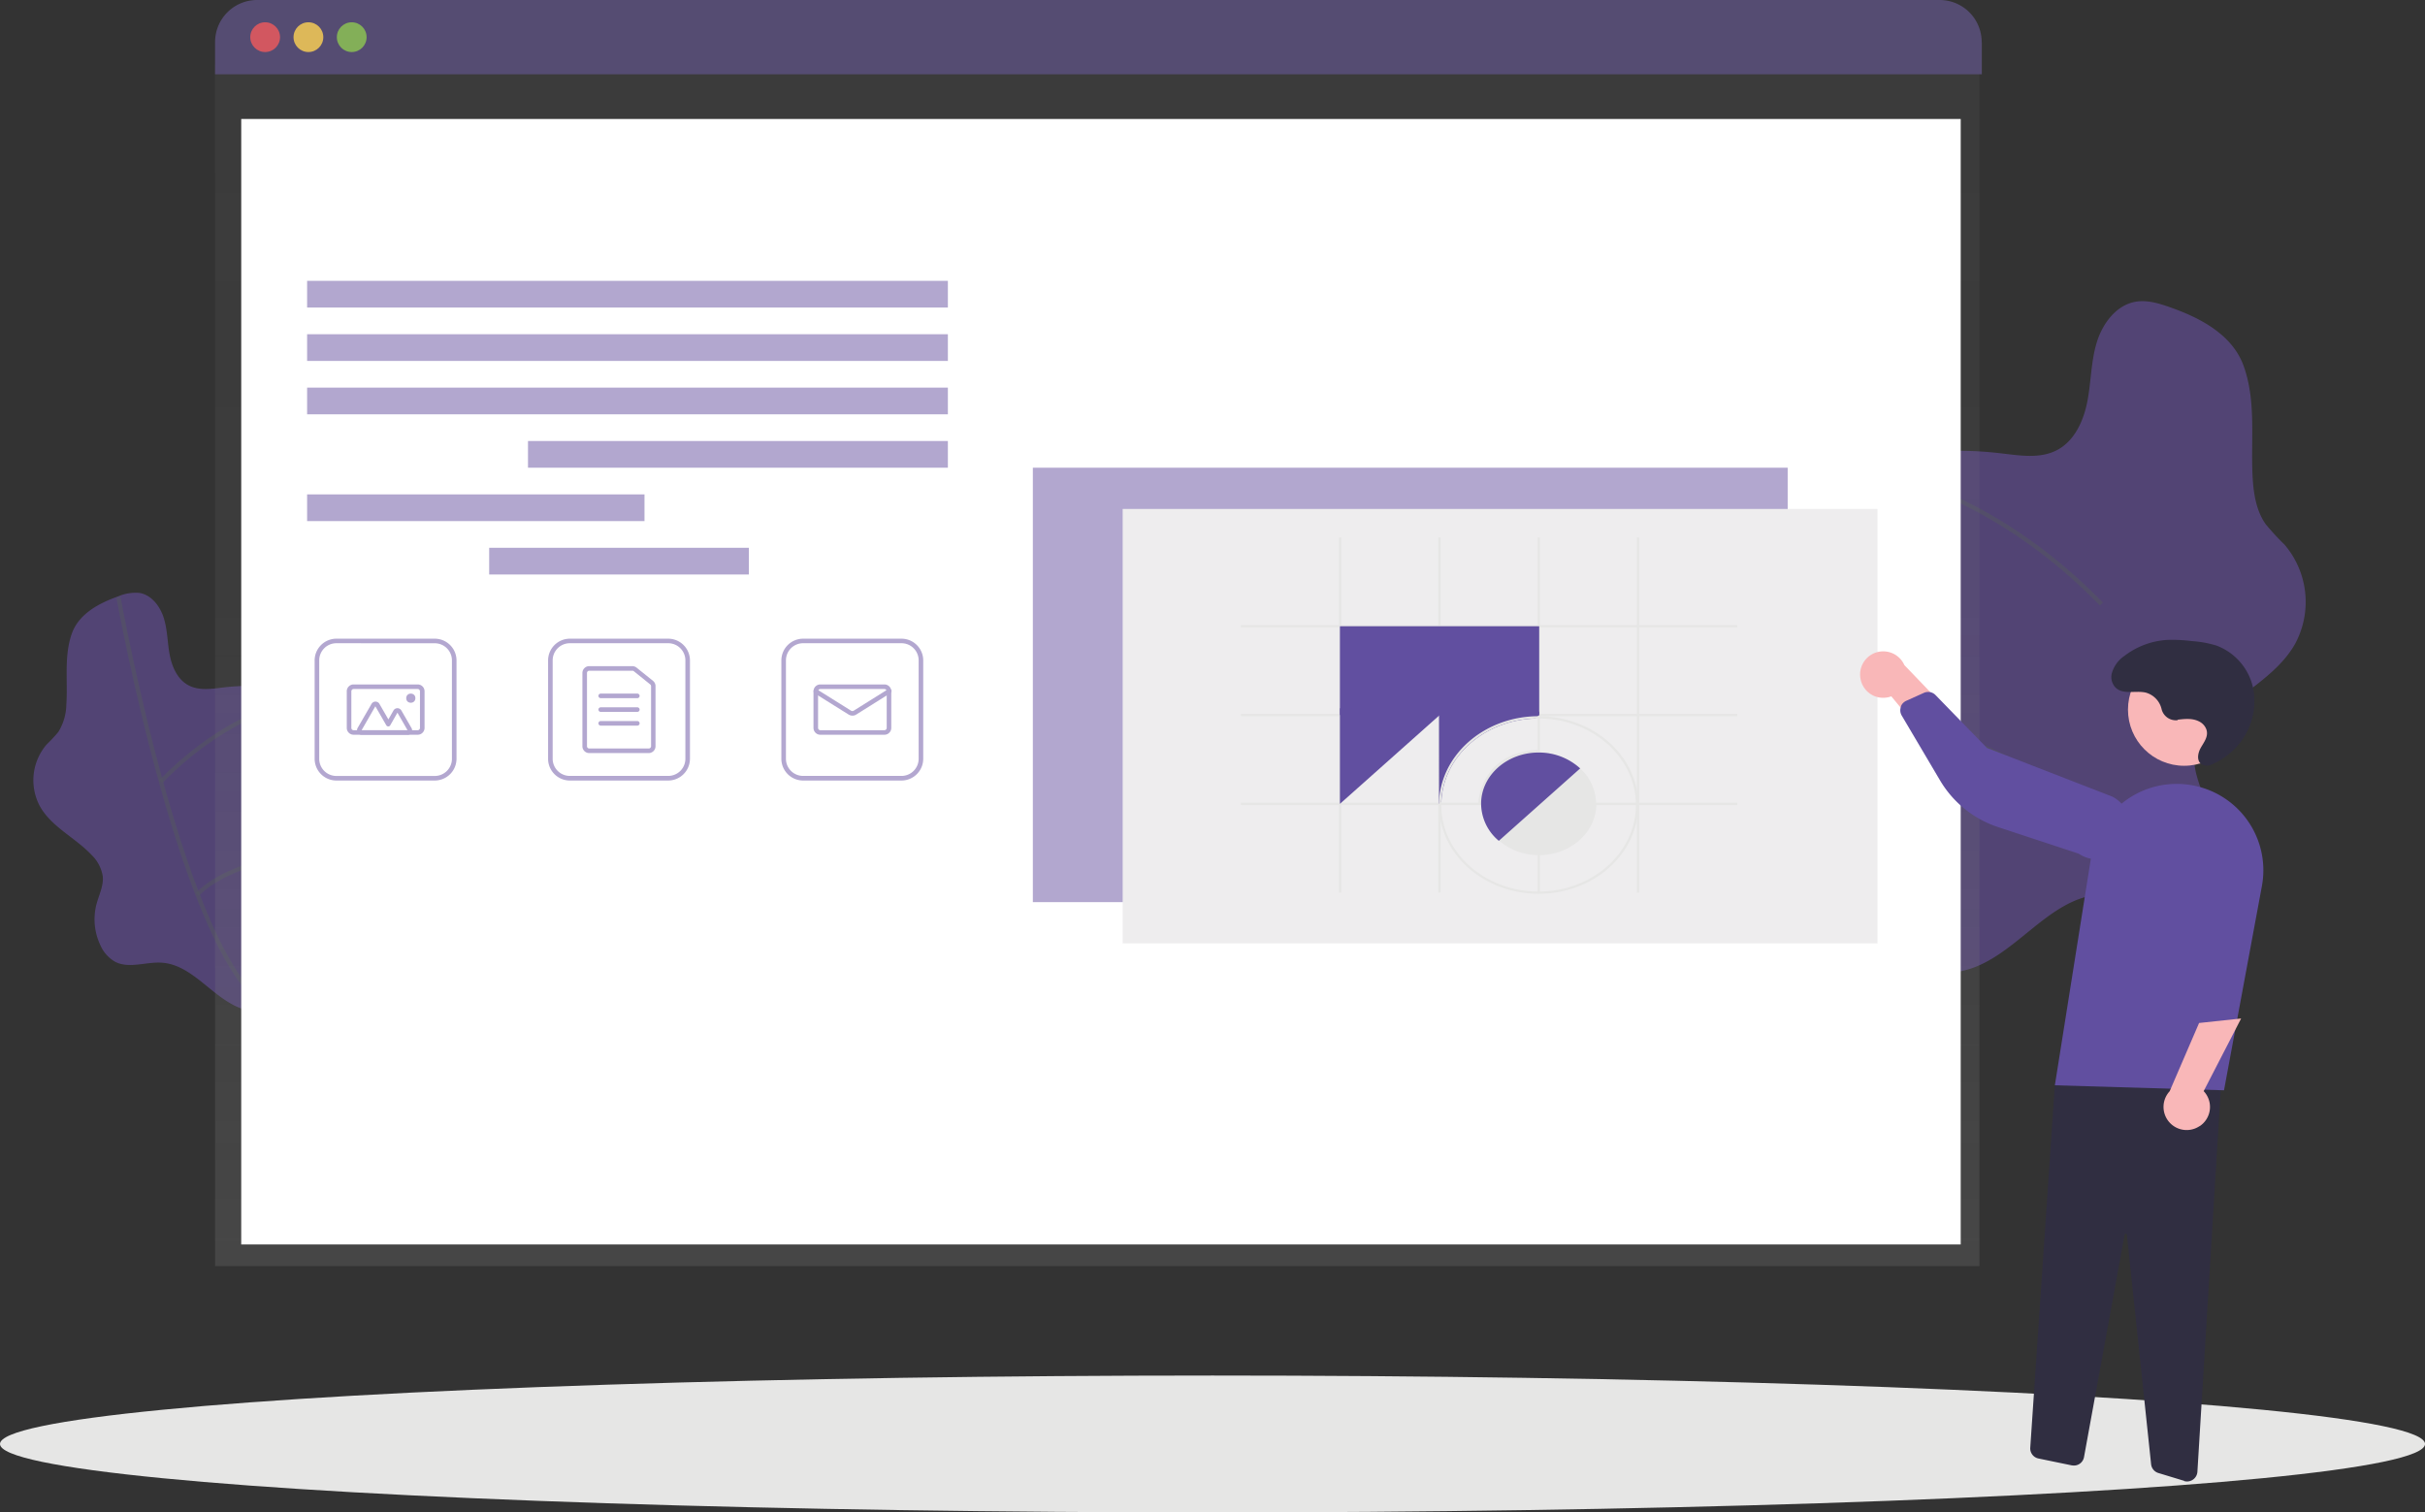 <svg xmlns="http://www.w3.org/2000/svg" xmlns:xlink="http://www.w3.org/1999/xlink" viewBox="0 0 576.73 359.75"><rect x="0" y="0" width="576.73" height="359.75" fill="#333333" stroke="none"/><defs><style>.cls-1,.cls-16,.cls-5{fill:#6750a1;}.cls-1,.cls-2{opacity:0.6;}.cls-1,.cls-10,.cls-15,.cls-2,.cls-5,.cls-8,.cls-9{isolation:isolate;}.cls-2{fill:none;stroke:#545562;stroke-miterlimit:10;}.cls-3{fill:url(#linear-gradient);}.cls-4{fill:#fff;}.cls-15,.cls-5{opacity:0.5;}.cls-6{fill:#eeedee;}.cls-7{fill:#554c72;}.cls-8{fill:#f15a5b;}.cls-10,.cls-8,.cls-9{opacity:0.8;}.cls-9{fill:#ffd353;}.cls-10{fill:#8ec851;}.cls-11{fill:#e6e6e5;}.cls-12{fill:#614fa0;}.cls-13{fill:#302e41;}.cls-14{fill:#f9b7b8;}</style><linearGradient id="linear-gradient" x1="260.95" y1="1566.41" x2="260.95" y2="1852.26" gradientTransform="matrix(1, 0, 0, -1, 0, 1867.58)" gradientUnits="userSpaceOnUse"><stop offset="0" stop-color="#818181" stop-opacity="0.25"/><stop offset="0.54" stop-color="#818181" stop-opacity="0.12"/><stop offset="1" stop-color="#818181" stop-opacity="0.1"/></linearGradient></defs><title>starter</title><g id="Layer_2" data-name="Layer 2"><g id="Layer_1-2" data-name="Layer 1"><path class="cls-1" d="M28.08,141.87a10.38,10.38,0,0,1,5.13-.83c2.88.5,4.91,3.24,5.77,6.05s.83,5.77,1.38,8.66,1.86,5.87,4.45,7.25,5.64.84,8.5.5a53.73,53.73,0,0,1,11.34-.1c3.16.3,6.88,1.37,7.81,4.41.76,2.49-.76,5-1.74,7.42a17.24,17.24,0,0,0,.12,14.12c2.16,4.35,6.52,7.6,8.35,12.19a6,6,0,0,1,.43,3.68,6.79,6.79,0,0,1-1.3,2.37c-1.43,1.84-3.14,3.46-4.44,5.4-2.72,4-3.47,9.06-3.78,13.92a102.29,102.29,0,0,0,.08,14.33c-3.54-1.16-7.46-.13-11.11-.88-7.78-1.61-12.63-10.81-20.55-11.37-3.75-.27-7.78,1.5-11.12-.21a8.42,8.42,0,0,1-3.55-4,14.32,14.32,0,0,1-.92-9.64c.58-2.23,1.74-4.41,1.51-6.71a9.1,9.1,0,0,0-2.72-5.13c-3.85-4.08-9.44-6.58-12.2-11.47a13.07,13.07,0,0,1,1.55-14.72,38.33,38.33,0,0,0,2.8-3,12.82,12.82,0,0,0,1.91-6.52c.38-5.49-.58-11.3,1.22-16.64C18.61,146.05,23.53,143.48,28.08,141.87Z"/><path class="cls-2" d="M28.16,142s15.76,87.55,36.23,98"/><path class="cls-2" d="M72,166.26s-16.89,2.31-33.75,19.66"/><path class="cls-2" d="M79.45,201.61s-23.71,2-32.49,11.12"/><path class="cls-1" d="M516.12,73.1c-2.64-.94-5.46-1.8-8.22-1.33-4.62.81-7.87,5.2-9.24,9.7s-1.33,9.29-2.21,13.91-3,9.4-7.12,11.62-9,1.34-13.64.81a86,86,0,0,0-18.15-.2c-5.07.5-11,2.21-12.51,7.08-1.22,4,1.2,8,2.81,11.88,3,7.17,3.27,15.66-.19,22.64s-10.45,12.18-13.37,19.54a9.69,9.69,0,0,0-.71,5.89,10.91,10.91,0,0,0,2.1,3.8c2.31,2.95,5,5.55,7.12,8.65,4.36,6.47,5.54,14.53,6,22.31a163.06,163.06,0,0,1-.12,23c5.68-1.87,12-.2,17.81-1.41,12.46-2.57,20.24-17.32,32.94-18.22,6-.42,12.46,2.4,17.82-.35a13.45,13.45,0,0,0,5.7-6.49,23,23,0,0,0,1.38-15.42c-.94-3.57-2.77-7.06-2.41-10.74.3-3.15,2.18-5.92,4.35-8.22,6.17-6.55,15.13-10.56,19.57-18.39a21,21,0,0,0-2.49-23.59,60.64,60.64,0,0,1-4.49-4.87c-2.13-3-2.81-6.79-3.07-10.46-.6-8.8.89-18.11-2-26.66C531.28,79.77,523.4,75.65,516.12,73.1Z"/><path class="cls-2" d="M445.67,112.17s27.06,3.72,54.1,31.51"/><path class="cls-2" d="M433.79,168.83s38,3.23,52.08,17.83"/><polygon class="cls-3" points="51.15 15.33 51.15 29.75 51.15 301.17 470.76 301.17 470.76 29.75 470.76 15.33 51.15 15.33"/><rect class="cls-4" x="57.37" y="28.3" width="408.94" height="267.71"/><rect class="cls-5" x="73.04" y="66.8" width="152.39" height="6.35"/><rect class="cls-5" x="73.04" y="79.5" width="152.39" height="6.35"/><rect class="cls-5" x="73.04" y="92.2" width="152.39" height="6.35"/><rect class="cls-5" x="125.57" y="104.9" width="99.86" height="6.35"/><rect class="cls-5" x="73.04" y="117.6" width="80.24" height="6.35"/><rect class="cls-5" x="116.34" y="130.3" width="61.76" height="6.35"/><rect class="cls-5" x="245.64" y="111.25" width="179.52" height="103.33"/><rect class="cls-6" x="267" y="121.06" width="179.52" height="103.33"/><path class="cls-7" d="M471.33,10v7.67H51.15V10a10,10,0,0,1,10-10H461.3a10,10,0,0,1,10,10Z"/><circle class="cls-8" cx="63.06" cy="8.84" r="3.54"/><circle class="cls-9" cx="73.35" cy="8.84" r="3.54"/><circle class="cls-10" cx="83.65" cy="8.84" r="3.54"/><rect class="cls-11" x="295.11" y="190.94" width="118.06" height="0.54"/><rect class="cls-11" x="295.11" y="169.81" width="118.06" height="0.54"/><rect class="cls-11" x="295.11" y="148.69" width="118.06" height="0.54"/><rect class="cls-11" x="389.29" y="127.84" width="0.54" height="84.48"/><rect class="cls-11" x="365.68" y="127.84" width="0.54" height="84.48"/><rect class="cls-11" x="342.07" y="127.84" width="0.54" height="84.48"/><rect class="cls-11" x="318.46" y="127.84" width="0.54" height="84.48"/><rect class="cls-12" x="318.67" y="148.96" width="47.39" height="21.12"/><polygon class="cls-12" points="318.67 168.46 318.67 191.21 343.31 169.27 318.67 168.46"/><path class="cls-12" d="M366.06,169.27v.82l-.31.27-.62.55c-12.11.37-21.9,9-22.34,19.8l-.55.49h0V168.46Z"/><path class="cls-11" d="M365.92,170.36h-.17c-12.88.08-23.35,9.37-23.51,20.84a2.72,2.72,0,0,0,0,.28c0,11.64,10.63,21.12,23.69,21.12s23.7-9.48,23.7-21.12S379,170.36,365.92,170.36Zm0,41.7c-12.76,0-23.15-9.23-23.15-20.58,0-.26,0-.51,0-.77.44-10.76,10.23-19.43,22.34-19.8h.79c12.77,0,23.16,9.23,23.16,20.58S378.69,212.06,365.92,212.06Z"/><path class="cls-11" d="M352.93,191.21h-1.36c0-.12.22-12,14.07-12.87l.08,1.35C353.16,180.43,352.93,190.77,352.93,191.21Z"/><path class="cls-11" d="M379.59,190.94a11.53,11.53,0,0,0-3.78-8.16A14.52,14.52,0,0,0,366,179h0c-7.43,0-13.51,5.33-13.66,11.94a2.44,2.44,0,0,0,0,.27,11.58,11.58,0,0,0,4.21,8.79,14.49,14.49,0,0,0,9.46,3.41h0c7.53,0,13.65-5.48,13.65-12.2A2.44,2.44,0,0,0,379.59,190.94Z"/><path class="cls-12" d="M375.81,182.78l-.41.36-18.53,16.5-.41.36a11.58,11.58,0,0,1-4.21-8.79,2.44,2.44,0,0,1,0-.27c.15-6.61,6.23-11.94,13.66-11.94h0A14.52,14.52,0,0,1,375.81,182.78Z"/><ellipse class="cls-11" cx="288.37" cy="343.47" rx="288.37" ry="16.28"/><path class="cls-13" d="M519.49,352.25l-6.18-1.88a2.45,2.45,0,0,1-1.72-2.09l-5.76-54.59a.25.25,0,0,0-.26-.24.25.25,0,0,0-.28.22l-9.65,52.89a2.44,2.44,0,0,1-2.84,2h-.06l-7.89-1.63a2.45,2.45,0,0,1-2-2.56l5.87-86.69,39.79-4.29-5.91,96.7a2.47,2.47,0,0,1-3.16,2.2Z"/><circle class="cls-14" cx="519.45" cy="168.79" r="13.36"/><path class="cls-12" d="M488.7,258.15l8.63-54.33a20.6,20.6,0,0,1,23.58-17.11,19.85,19.85,0,0,1,2.54.57h0a20.54,20.54,0,0,1,14.48,23.54l-9,48.52Z"/><path class="cls-14" d="M523.14,267.87a5.47,5.47,0,0,0,1.55-7.58,4.81,4.81,0,0,0-.6-.75L533,242.26l-10,1.07L516,259.57a5.5,5.5,0,0,0,7.1,8.3Z"/><path class="cls-14" d="M442.49,161.51a5.47,5.47,0,0,0,6.38,4.38,4.93,4.93,0,0,0,.93-.26l12.43,15,2.93-9.67L452.91,158.2a5.5,5.5,0,0,0-10.42,3.31Z"/><path class="cls-12" d="M452.23,167.71a2.52,2.52,0,0,1,1.09-1l4.24-1.91a2.45,2.45,0,0,1,2.76.53l12.23,12.58,29.8,11.57a7.89,7.89,0,1,1-8,13.57h0l-19.14-6.31a25.2,25.2,0,0,1-13.83-11.14l-9.1-15.4a2.45,2.45,0,0,1-.22-2A1.87,1.87,0,0,1,452.23,167.71Z"/><path class="cls-13" d="M517.92,171.3a3.49,3.49,0,0,1-3.82-2.56,5.33,5.33,0,0,0-3.79-4c-2.45-.56-5.44.6-7.24-1.26a3.62,3.62,0,0,1-.86-3.18,7.34,7.34,0,0,1,3-4.26,18.55,18.55,0,0,1,10.27-3.83,37.06,37.06,0,0,1,5.77.28,25.94,25.94,0,0,1,5.92,1.08,13.93,13.93,0,0,1,8.7,10.17,16.06,16.06,0,0,1-3.29,13.13,17.45,17.45,0,0,1-6.62,5,2.61,2.61,0,0,1-2,.1c-1.61-.64-1.35-2.64-.61-4s2-2.8,1.36-4.53a3.46,3.46,0,0,0-1.7-1.83c-1.6-.82-3.39-.62-5.11-.42Z"/><g class="cls-15"><path class="cls-16" d="M158.92,185.66h-23.4a5.18,5.18,0,0,1-5.17-5.17v-23.4a5.18,5.18,0,0,1,5.17-5.17h23.4a5.18,5.18,0,0,1,5.17,5.17v23.4A5.19,5.19,0,0,1,158.92,185.66ZM135.52,153a4.08,4.08,0,0,0-4.08,4.08v23.4a4.08,4.08,0,0,0,4.08,4.08h23.4a4.08,4.08,0,0,0,4.08-4.08v-23.4a4.08,4.08,0,0,0-4.08-4.08Z"/><path class="cls-16" d="M154.29,179.13H140.15a1.63,1.63,0,0,1-1.64-1.64V160.08a1.63,1.63,0,0,1,1.64-1.63H150.4a1.65,1.65,0,0,1,1,.36l3.89,3.13a1.59,1.59,0,0,1,.61,1.27v14.28A1.63,1.63,0,0,1,154.29,179.13Zm-14.14-19.59a.54.54,0,0,0-.55.54v17.41a.54.54,0,0,0,.55.55h14.14a.55.55,0,0,0,.55-.55V163.21a.54.54,0,0,0-.21-.42l-3.89-3.13a.54.54,0,0,0-.34-.12Z"/><path class="cls-16" d="M151.57,166.07h-8.7a.55.55,0,0,1-.55-.55.55.55,0,0,1,.55-.54h8.7a.55.55,0,0,1,.55.54A.55.55,0,0,1,151.57,166.07Z"/><path class="cls-16" d="M151.57,169.33h-8.7a.55.55,0,0,1-.55-.54.55.55,0,0,1,.55-.55h8.7a.55.55,0,0,1,.55.55A.55.55,0,0,1,151.57,169.33Z"/><path class="cls-16" d="M151.57,172.6h-8.7a.55.55,0,0,1-.55-.55.55.55,0,0,1,.55-.54h8.7a.55.55,0,0,1,.55.54A.55.55,0,0,1,151.57,172.6Z"/></g><g class="cls-15"><path class="cls-16" d="M214.42,185.66H191a5.18,5.18,0,0,1-5.17-5.17v-23.4a5.18,5.18,0,0,1,5.17-5.17h23.4a5.18,5.18,0,0,1,5.17,5.17v23.4A5.19,5.19,0,0,1,214.42,185.66ZM191,153a4.08,4.08,0,0,0-4.08,4.08v23.4a4.08,4.08,0,0,0,4.08,4.08h23.4a4.08,4.08,0,0,0,4.08-4.08v-23.4a4.08,4.08,0,0,0-4.08-4.08Z"/><path class="cls-16" d="M210.34,174.77H195.1a1.63,1.63,0,0,1-1.63-1.63v-8.7a1.63,1.63,0,0,1,1.63-1.64h15.24a1.63,1.63,0,0,1,1.63,1.64v8.7A1.63,1.63,0,0,1,210.34,174.77ZM195.1,163.89a.55.55,0,0,0-.54.55v8.7a.55.55,0,0,0,.54.55h15.24a.55.55,0,0,0,.54-.55v-8.7a.55.55,0,0,0-.54-.55Z"/><path class="cls-16" d="M202.72,170.22a1.65,1.65,0,0,1-.87-.24l-8.13-5.08a.55.55,0,0,1,.58-.93l8.13,5.09a.6.6,0,0,0,.58,0l8.13-5.09a.55.55,0,1,1,.57.93L203.58,170A1.64,1.64,0,0,1,202.72,170.22Z"/></g><g class="cls-15"><path class="cls-16" d="M103.42,185.66H80a5.18,5.18,0,0,1-5.17-5.17v-23.4A5.18,5.18,0,0,1,80,151.92h23.4a5.18,5.18,0,0,1,5.17,5.17v23.4A5.19,5.19,0,0,1,103.42,185.66ZM80,153a4.08,4.08,0,0,0-4.08,4.08v23.4A4.08,4.08,0,0,0,80,184.57h23.4a4.08,4.08,0,0,0,4.08-4.08v-23.4a4.08,4.08,0,0,0-4.08-4.08Z"/><path class="cls-16" d="M99.34,174.77H84.1a1.63,1.63,0,0,1-1.63-1.63v-8.7a1.63,1.63,0,0,1,1.63-1.64H99.34a1.63,1.63,0,0,1,1.63,1.64v8.7A1.63,1.63,0,0,1,99.34,174.77ZM84.1,163.89a.55.55,0,0,0-.54.55v8.7a.55.55,0,0,0,.54.55H99.34a.55.55,0,0,0,.54-.55v-8.7a.55.55,0,0,0-.54-.55Z"/><path class="cls-16" d="M96.92,174.77H86a1.08,1.08,0,0,1-.94-1.63l3.3-5.71a1.08,1.08,0,0,1,1.48-.4,1,1,0,0,1,.4.4l2.13,3.69L93.58,169a1.08,1.08,0,0,1,1.48-.4,1.1,1.1,0,0,1,.4.4l2.4,4.16a1.09,1.09,0,0,1-.39,1.49,1.18,1.18,0,0,1-.55.14Zm0-1.08h0l-2.4-4.17-1.71,3a.52.52,0,0,1-.47.27h0a.55.55,0,0,1-.47-.27L89.27,168,86,173.69Z"/><circle class="cls-16" cx="97.7" cy="166.07" r="1.09"/></g></g></g></svg>